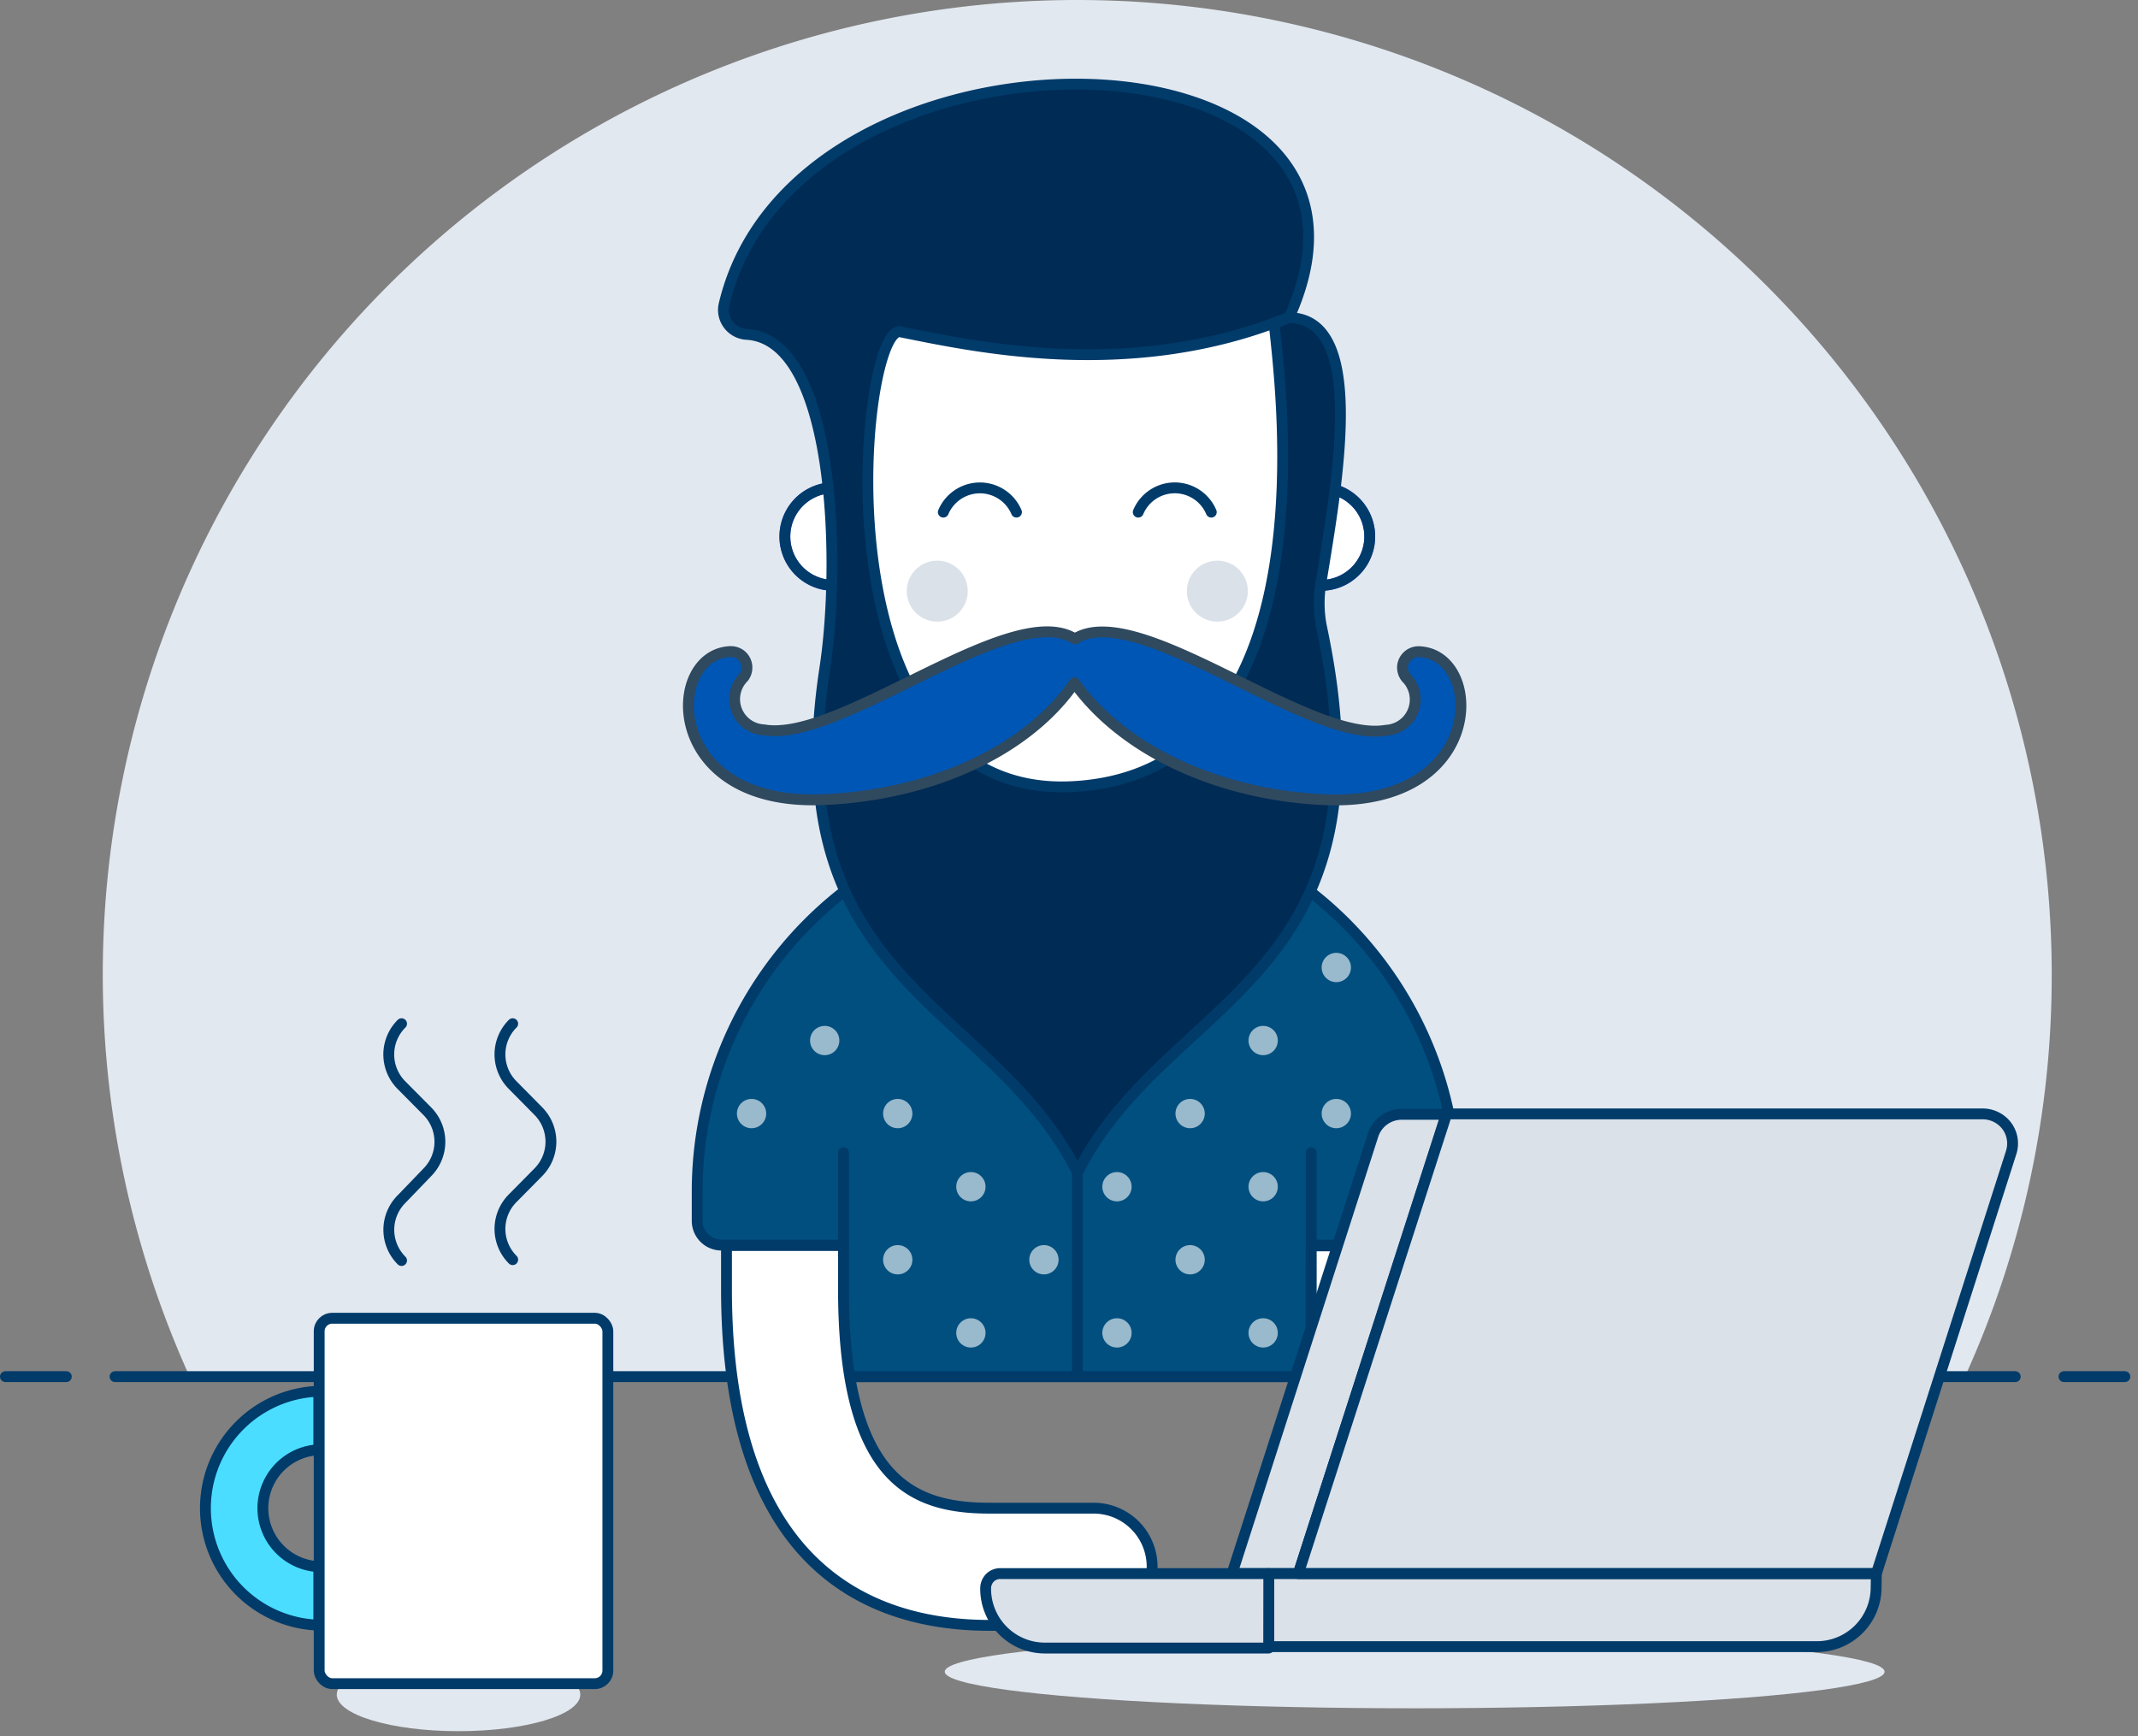 <svg xmlns="http://www.w3.org/2000/svg" width="197" height="160"><rect width="100%" height="100%" fill="#808080" stroke="none"/><path d="M189.05,89.84a89.79,89.79,0,1,0-171.58,37H181.06A89.27,89.27,0,0,0,189.05,89.84Z" style="fill:#e2e8f0;fill-rule:evenodd"/><path d="M10.6,126.85H185.69M.5,126.85H6.11m184.07,0h5.61" style="fill:none;stroke:#003b6a;stroke-linecap:round;stroke-linejoin:round"/><ellipse cx="42.25" cy="156.15" rx="11.22" ry="3.37" style="fill:#e2e8f0"/><path d="M37,94.33A4,4,0,0,0,37,100l0,0,2.36,2.38a4,4,0,0,1,0,5.66l0,0L37,110.49a4,4,0,0,0,0,5.66l0,0M47.24,94.33a4,4,0,0,0,0,5.66l0,0,2.35,2.38a4,4,0,0,1,0,5.66l0,0-2.35,2.38a4,4,0,0,0,0,5.66l0,0" style="fill:none;stroke:#003b6a;stroke-linecap:round;stroke-linejoin:round"/><path d="M29.38,149.75a10.78,10.78,0,0,1,0-21.55v5.39a5.39,5.39,0,0,0,0,10.77Z" style="fill:#4addff;stroke:#003b6a;stroke-linejoin:round;fill-rule:evenodd"/><rect x="29.41" y="121.47" width="26.6" height="33.67" rx="1.2" style="fill:#fff;stroke:#003b6a;stroke-linejoin:round"/><path d="M76.82,44.94V39.33a22.45,22.45,0,0,1,44.89,0v5.61a4.5,4.5,0,0,1,0,9h-.26a22.45,22.45,0,0,1-44.36,0h-.27a4.5,4.5,0,0,1,0-9Z" style="fill:#fff;stroke:#4550e5;stroke-linecap:round;stroke-linejoin:round;fill-rule:evenodd"/><path d="M76.82,44.94V39.33a22.45,22.45,0,0,1,44.89,0v5.61a4.5,4.5,0,0,1,0,9h-.26a22.45,22.45,0,0,1-44.36,0h-.27a4.5,4.5,0,0,1,0-9Z" style="fill:none;stroke:#003b6a;stroke-linecap:round;stroke-linejoin:round"/><circle cx="112.17" cy="54.47" r="2.81" style="fill:#dae1e9"/><circle cx="86.36" cy="54.47" r="2.81" style="fill:#dae1e9"/><path d="M106,60.16a9.78,9.78,0,0,1-13.46,0" style="fill:none;stroke:#4550e5;stroke-linecap:round;stroke-linejoin:round"/><path d="M86.92,47.19a3.66,3.66,0,0,1,6.74,0m11.22,0a3.65,3.65,0,0,1,6.73,0" style="fill:none;stroke:#003b6a;stroke-linecap:round;stroke-linejoin:round"/><path d="M120.82,107.57v-1.35m-43.1,8.51v-8.51m43.1,8.51v-8.51" style="fill:none;stroke:#4550e5;stroke-linecap:round;stroke-linejoin:round"/><path d="M120.82,114.73H132a2.24,2.24,0,0,0,2.24-2.24h0v-2.7a35,35,0,1,0-70,0h0v2.7a2.24,2.24,0,0,0,2.24,2.24h11.2v12.12h43.1Z" style="fill:#004f7f;fill-rule:evenodd"/><path d="M99.27,74.78v52.07" style="fill:none;stroke:#003b6a;stroke-linejoin:round"/><path d="M77.72,114.73v-8.51m43.1,8.51v-8.51m0,8.51H132a2.24,2.24,0,0,0,2.24-2.24h0v-2.7a35,35,0,1,0-70,0h0v2.7a2.24,2.24,0,0,0,2.24,2.24h11.2v12.12h43.1Z" style="fill:none;stroke:#003b6a;stroke-linecap:round;stroke-linejoin:round"/><circle cx="123.13" cy="89.15" r="1.35" style="fill:#fff;isolation:isolate;opacity:0.6"/><circle cx="116.39" cy="95.88" r="1.35" style="fill:#fff;isolation:isolate;opacity:0.6"/><circle cx="123.13" cy="102.61" r="1.35" style="fill:#fff;isolation:isolate;opacity:0.6"/><circle cx="116.39" cy="109.35" r="1.35" style="fill:#fff;isolation:isolate;opacity:0.6"/><circle cx="116.39" cy="122.82" r="1.35" style="fill:#fff;isolation:isolate;opacity:0.6"/><circle cx="109.66" cy="102.61" r="1.35" style="fill:#fff;isolation:isolate;opacity:0.6"/><circle cx="102.92" cy="109.35" r="1.35" style="fill:#fff;isolation:isolate;opacity:0.6"/><circle cx="109.66" cy="116.08" r="1.35" style="fill:#fff;isolation:isolate;opacity:0.6"/><circle cx="102.92" cy="122.82" r="1.35" style="fill:#fff;isolation:isolate;opacity:0.6"/><circle cx="89.46" cy="109.35" r="1.35" style="fill:#fff;isolation:isolate;opacity:0.6"/><circle cx="96.19" cy="116.08" r="1.35" style="fill:#fff;isolation:isolate;opacity:0.6"/><circle cx="89.46" cy="122.82" r="1.35" style="fill:#fff;isolation:isolate;opacity:0.6"/><circle cx="75.99" cy="95.88" r="1.35" style="fill:#fff;isolation:isolate;opacity:0.6"/><circle cx="82.72" cy="102.61" r="1.35" style="fill:#fff;isolation:isolate;opacity:0.6"/><circle cx="82.72" cy="116.08" r="1.35" style="fill:#fff;isolation:isolate;opacity:0.6"/><circle cx="69.25" cy="102.61" r="1.35" style="fill:#fff;isolation:isolate;opacity:0.6"/><path d="M106.16,144.36a5.39,5.39,0,0,0-5.39-5.39H91.19c-7,0-13.47-2.44-13.47-20.2v-4H66.94v4c0,25.61,13.18,31,24.25,31h9.58a5.36,5.36,0,0,0,5.39-5.33v-.08ZM154.67,139h-9.61c-7,0-13.47-2.44-13.47-20.2v-4H120.82v4c0,25.61,13.17,31,24.24,31h9.61a5.39,5.39,0,1,0,0-10.78Z" style="fill:#fff;stroke:#003b6a;stroke-linejoin:round;fill-rule:evenodd"/><path d="M82.88,30.56c6.74,1.34,21.35,4.64,35.92-1.35C131.38,1.31,73.27.3,66.72,28.05a2.24,2.24,0,0,0,.38,1.84,2.28,2.28,0,0,0,1.69.92c8.28.45,8.66,21.35,7.22,30.73-4.49,29.17,15.42,30.74,23.28,46.51,8.19-16.39,29.54-17.31,22.45-50.42a11.19,11.19,0,0,1,0-4.08c1.48-9.12,4.24-24.27-3-24.27l-1.33.54c.38,4.49,5.79,41.12-18.34,42.65S79.07,30.56,82.88,30.56Z" style="fill:#002b55;fill-rule:evenodd"/><path d="M82.88,30.56c6.74,1.34,21.35,4.64,35.92-1.35C131.38,1.31,73.27.3,66.72,28.05a2.24,2.24,0,0,0,.38,1.84,2.28,2.28,0,0,0,1.69.92c8.28.45,8.66,21.35,7.22,30.73-4.49,29.17,15.42,30.74,23.28,46.51,8.19-16.39,29.54-17.31,22.45-50.42a11.19,11.19,0,0,1,0-4.08c1.48-9.12,4.24-24.27-3-24.27l-1.33.54c.38,4.49,5.79,41.12-18.34,42.65S79.07,30.56,82.88,30.56Z" style="fill:none;stroke:#003b6a;stroke-linecap:round;stroke-linejoin:round"/><path d="M130.78,60.05a1.48,1.48,0,0,0-1.55,1.41,1.53,1.53,0,0,0,.34,1,2.83,2.83,0,0,1-1.86,4.83c-7.12,1.25-22.83-12.08-28.67-8.42-5.83-3.7-21.61,9.63-28.66,8.38a2.83,2.83,0,0,1-1.86-4.83,1.49,1.49,0,0,0-.27-2.08,1.54,1.54,0,0,0-1-.3c-6,.31-6.17,14.29,8.62,13.64C85.78,73.27,94.67,69.2,99,62.92c4.49,6.24,13.27,10.35,23.12,10.77C137,74.3,136.78,60.32,130.78,60.05Z" style="fill:#0056b4;stroke:#2f495e;stroke-linecap:round;stroke-linejoin:round;fill-rule:evenodd"/><ellipse cx="130.35" cy="154.04" rx="43.3" ry="3.37" style="fill:#e2e8f0"/><path d="M119.63,145h-6.11l13-40.41a2.77,2.77,0,0,1,2.61-1.91h4.13Z" style="fill:#dae1e9;stroke:#003b6a;stroke-linejoin:round;fill-rule:evenodd"/><path d="M172.89,145H119.63l13.67-42.36h49.38a2.79,2.79,0,0,1,2.24,1.12,2.72,2.72,0,0,1,.39,2.45Z" style="fill:#dae1e9;fill-rule:evenodd"/><path d="M172.89,145h-56v6.73h50.53a5.46,5.46,0,0,0,5.45-5.47h0Z" style="fill:#dae1e9;stroke:#003b6a;stroke-linejoin:round;fill-rule:evenodd"/><path d="M116.91,145H92.22a1.34,1.34,0,0,0-1,.38,1.4,1.4,0,0,0-.4,1,5.46,5.46,0,0,0,5.44,5.48H116.9Z" style="fill:#dae1e9;stroke:#003b6a;stroke-linejoin:round;fill-rule:evenodd"/><path d="M172.89,145H119.63l13.67-42.36h49.38a2.79,2.79,0,0,1,2.24,1.12,2.72,2.72,0,0,1,.39,2.45Z" style="fill:none;stroke:#003b6a;stroke-linejoin:round"/></svg>
